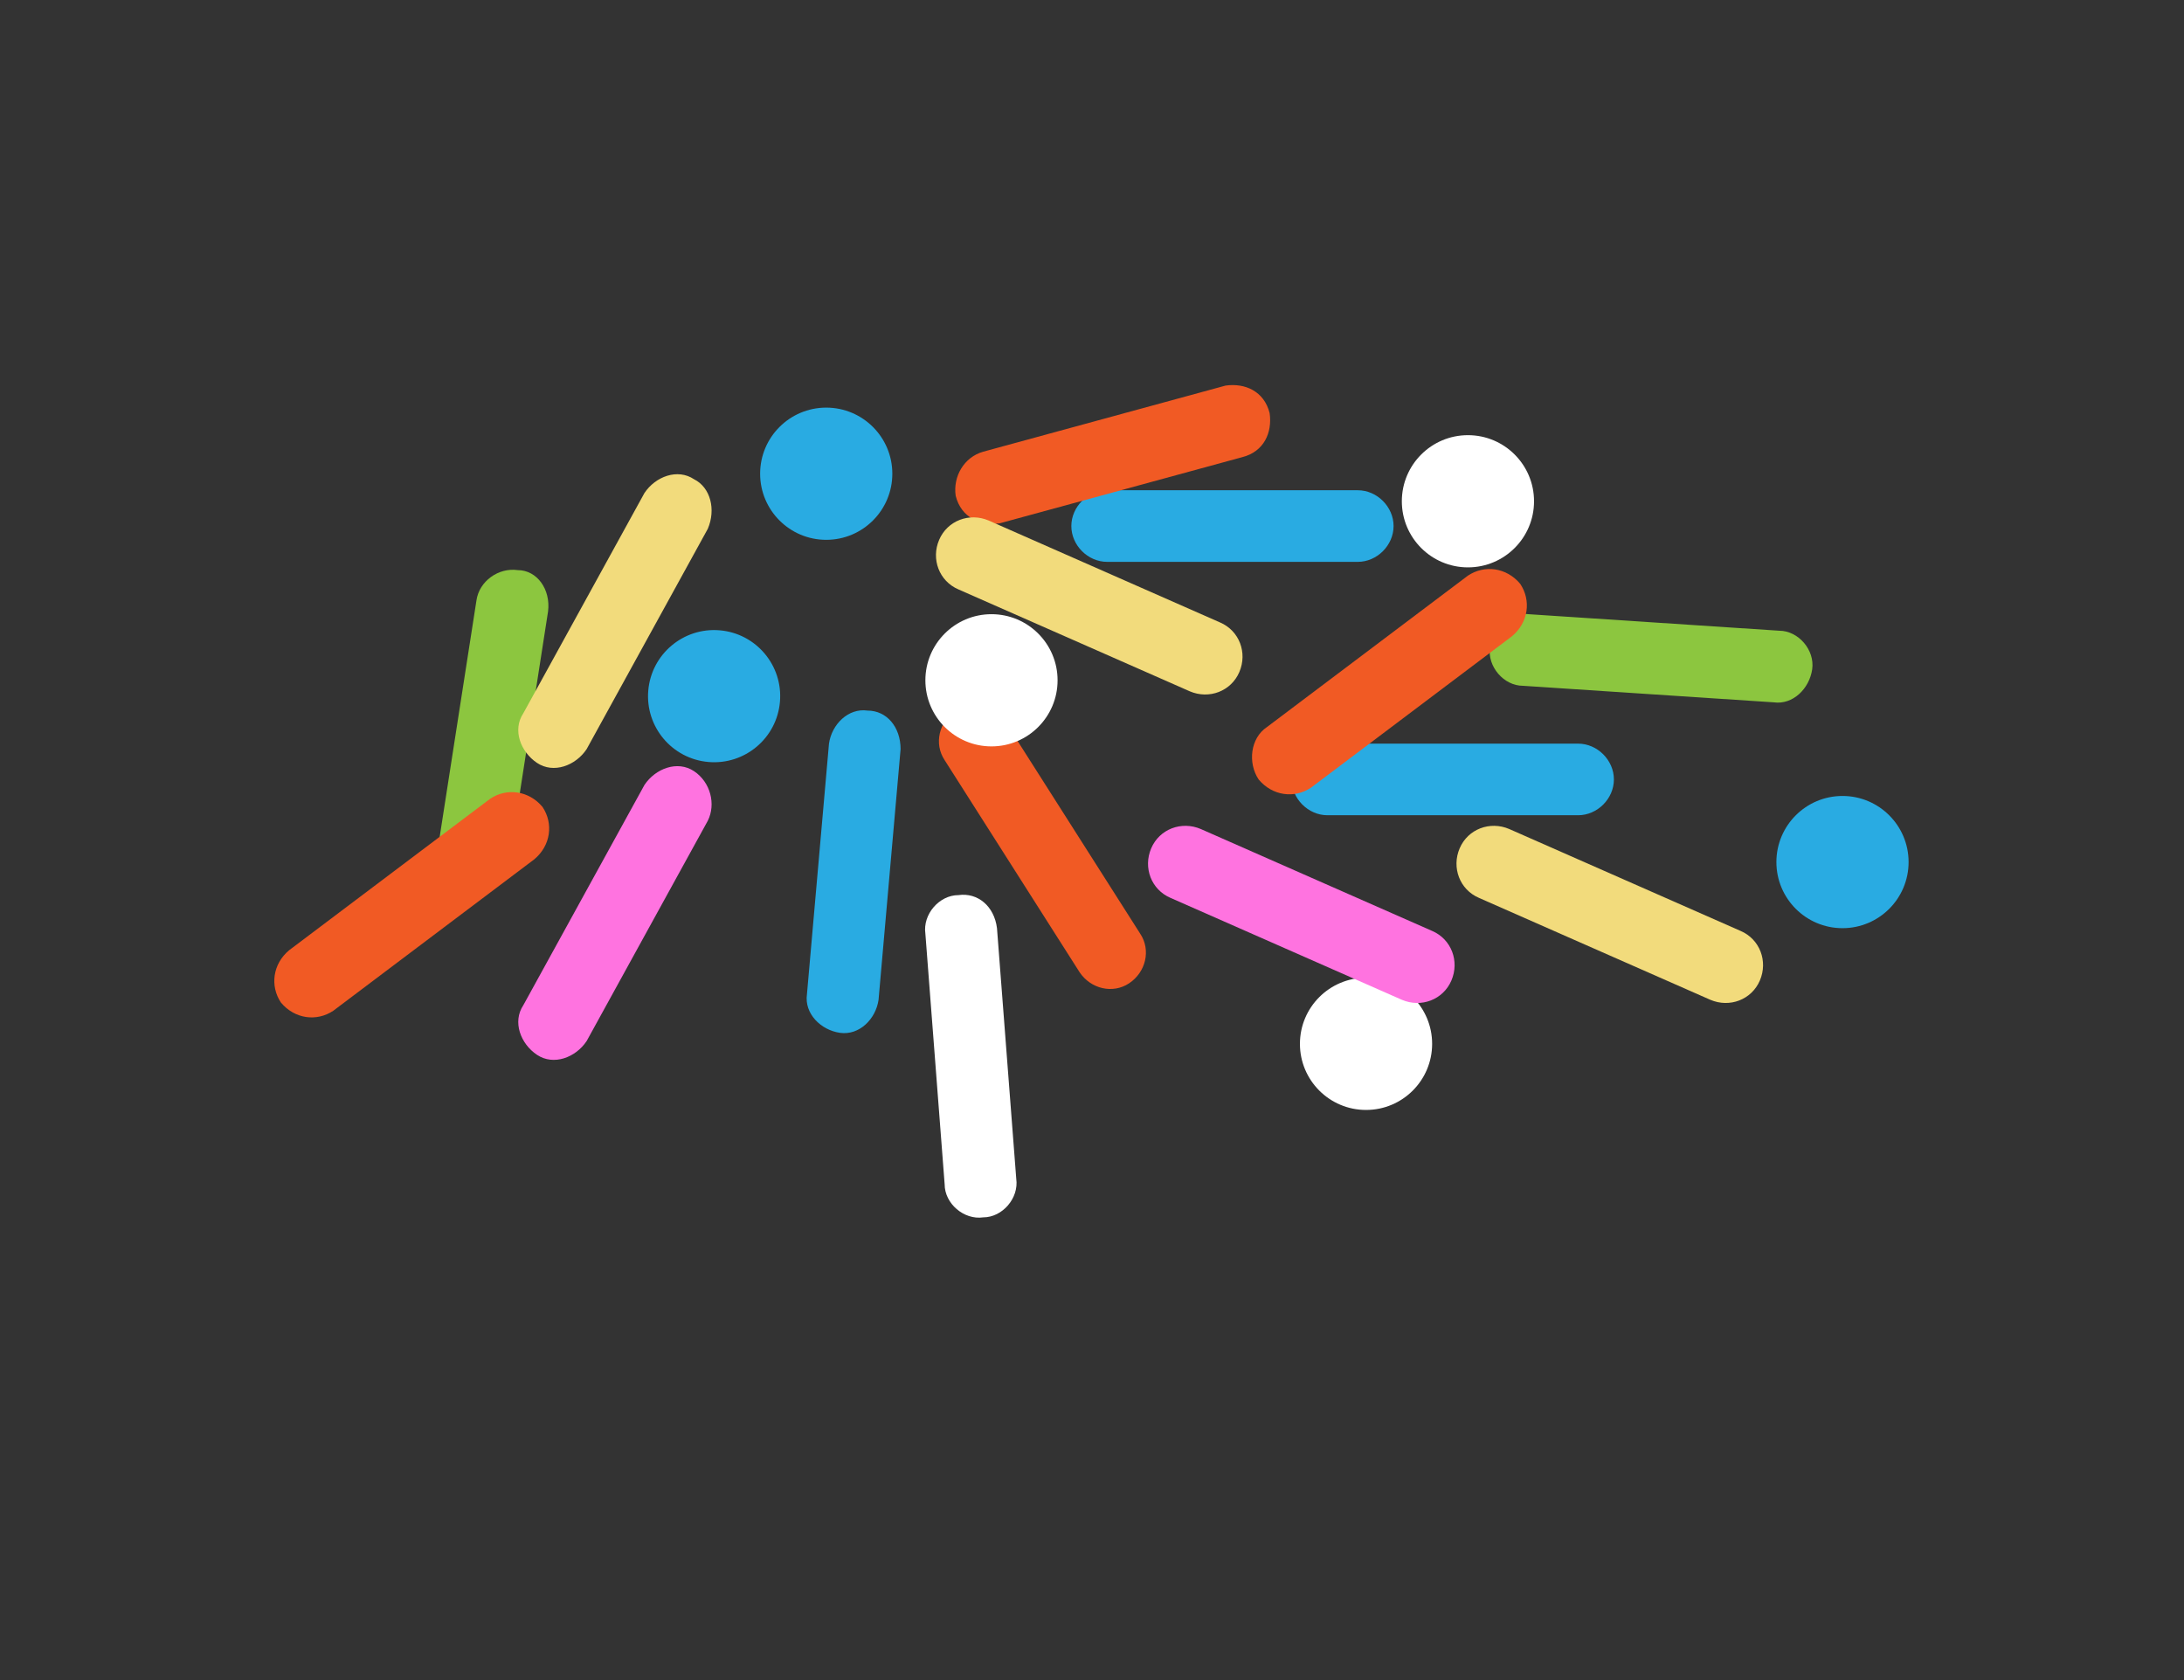 <?xml version="1.0" encoding="utf-8"?>
<!-- Generator: Adobe Illustrator 20.0.0, SVG Export Plug-In . SVG Version: 6.00 Build 0)  -->
<svg version="1.1" id="Layer_1" xmlns="http://www.w3.org/2000/svg" xmlns:xlink="http://www.w3.org/1999/xlink" x="0px" y="0px"
	 viewBox="0 0 79.3 61" style="enable-background:new 0 0 79.3 61;" xml:space="preserve">
<rect x="0" y="0" width="79.3" height="61" fill="#333333" stroke="none"/>
<style type="text/css">
	.st0{fill:#29ABE2;}
	.st1{fill:#8CC63F;}
	.st2{fill:#FFFFFF;}
	.st3{fill:#F15A24;}
	.st4{fill:#F2DB7C;}
	.st5{fill:#FF73E0;}
</style>
<g>
	<path class="st0" d="M32.7,27.2l-0.8,9.1c-0.1,0.7-0.7,1.3-1.4,1.2l0,0c-0.7-0.1-1.3-0.7-1.2-1.4l0.8-9.1c0.1-0.7,0.7-1.3,1.4-1.2
		l0,0C32.2,25.8,32.7,26.4,32.7,27.2z"/>
	<path class="st1" d="M19.9,22.2l-1.4,9c-0.1,0.7-0.8,1.2-1.5,1.1l0,0c-0.7-0.1-1.2-0.8-1.1-1.5l1.4-9c0.1-0.7,0.8-1.2,1.5-1.1l0,0
		C19.5,20.7,20,21.4,19.9,22.2z"/>
	<path class="st2" d="M36.2,33.7l0.7,9.1c0.1,0.7-0.5,1.4-1.2,1.4l0,0c-0.7,0.1-1.4-0.5-1.4-1.2l-0.7-9.1c-0.1-0.7,0.5-1.4,1.2-1.4
		l0,0C35.5,32.4,36.1,32.9,36.2,33.7z"/>
	<path class="st3" d="M39.2,35.3l-4.9-7.7c-0.4-0.6-0.2-1.4,0.4-1.8l0,0c0.6-0.4,1.4-0.2,1.8,0.4l4.9,7.7c0.4,0.6,0.2,1.4-0.4,1.8
		l0,0C40.4,36.1,39.6,35.9,39.2,35.3z"/>
	<path class="st4" d="M25.7,19.2l-4.4,8c-0.4,0.6-1.2,0.9-1.8,0.5l0,0c-0.6-0.4-0.9-1.2-0.5-1.8l4.4-8c0.4-0.6,1.2-0.9,1.8-0.5l0,0
		C25.8,17.7,26,18.5,25.7,19.2z"/>
	<path class="st5" d="M25.7,29.8l-4.4,8c-0.4,0.6-1.2,0.9-1.8,0.5l0,0c-0.6-0.4-0.9-1.2-0.5-1.8l4.4-8c0.4-0.6,1.2-0.9,1.8-0.5l0,0
		C25.8,28.4,26,29.2,25.7,29.8z"/>
	
		<ellipse transform="matrix(8.641714e-02 -0.996 0.996 8.641714e-02 -1.508 48.886)" class="st0" cx="25.9" cy="25.3" rx="2.4" ry="2.4"/>
	<path class="st3" d="M10.5,34.5l7.3-5.5c0.6-0.4,1.4-0.3,1.9,0.3l0,0c0.4,0.6,0.3,1.4-0.3,1.9l-7.3,5.5c-0.6,0.4-1.4,0.3-1.9-0.3
		l0,0C9.8,35.8,9.9,35,10.5,34.5z"/>
	<path class="st4" d="M62.1,36.3l-8.4-3.7c-0.7-0.3-1-1.1-0.7-1.8l0,0c0.3-0.7,1.1-1,1.8-0.7l8.4,3.7c0.7,0.3,1,1.1,0.7,1.8l0,0
		C63.6,36.3,62.8,36.6,62.1,36.3z"/>
	<circle class="st0" cx="66.9" cy="31.3" r="2.4"/>
	<circle class="st2" cx="49.6" cy="37.9" r="2.4"/>
	<path class="st0" d="M57.3,29.6h-9.1c-0.7,0-1.3-0.6-1.3-1.3l0,0c0-0.7,0.6-1.3,1.3-1.3h9.1c0.7,0,1.3,0.6,1.3,1.3l0,0
		C58.6,29,58,29.6,57.3,29.6z"/>
	<path class="st1" d="M64.4,25.5l-9.1-0.6c-0.7,0-1.3-0.7-1.2-1.4l0,0c0-0.7,0.7-1.3,1.4-1.2l9.1,0.6c0.7,0,1.3,0.7,1.2,1.4l0,0
		C65.7,25,65.1,25.6,64.4,25.5z"/>
	<path class="st3" d="M46,26.4l7.3-5.5c0.6-0.4,1.4-0.3,1.9,0.3l0,0c0.4,0.6,0.3,1.4-0.3,1.9l-7.3,5.5c-0.6,0.4-1.4,0.3-1.9-0.3l0,0
		C45.3,27.7,45.4,26.8,46,26.4z"/>
	<path class="st0" d="M49.3,20.4h-9.1c-0.7,0-1.3-0.6-1.3-1.3l0,0c0-0.7,0.6-1.3,1.3-1.3h9.1c0.7,0,1.3,0.6,1.3,1.3l0,0
		C50.6,19.8,50,20.4,49.3,20.4z"/>
	<path class="st3" d="M35.7,16.4l8.8-2.4c0.7-0.1,1.4,0.2,1.6,1l0,0c0.1,0.7-0.2,1.4-1,1.6L36.3,19c-0.7,0.1-1.4-0.2-1.6-1l0,0
		C34.6,17.3,35,16.6,35.7,16.4z"/>
	<path class="st4" d="M43.2,25.1l-8.4-3.7c-0.7-0.3-1-1.1-0.7-1.8l0,0c0.3-0.7,1.1-1,1.8-0.7l8.4,3.7c0.7,0.3,1,1.1,0.7,1.8l0,0
		C44.7,25.1,43.9,25.4,43.2,25.1z"/>
	<path class="st5" d="M50.9,36.3l-8.4-3.7c-0.7-0.3-1-1.1-0.7-1.8l0,0c0.3-0.7,1.1-1,1.8-0.7l8.4,3.7c0.7,0.3,1,1.1,0.7,1.8l0,0
		C52.4,36.3,51.6,36.6,50.9,36.3z"/>
	<circle class="st0" cx="30" cy="17.2" r="2.4"/>
	<circle class="st2" cx="53.3" cy="18.2" r="2.4"/>
	<circle class="st2" cx="36" cy="24.7" r="2.4"/>
</g>
</svg>
